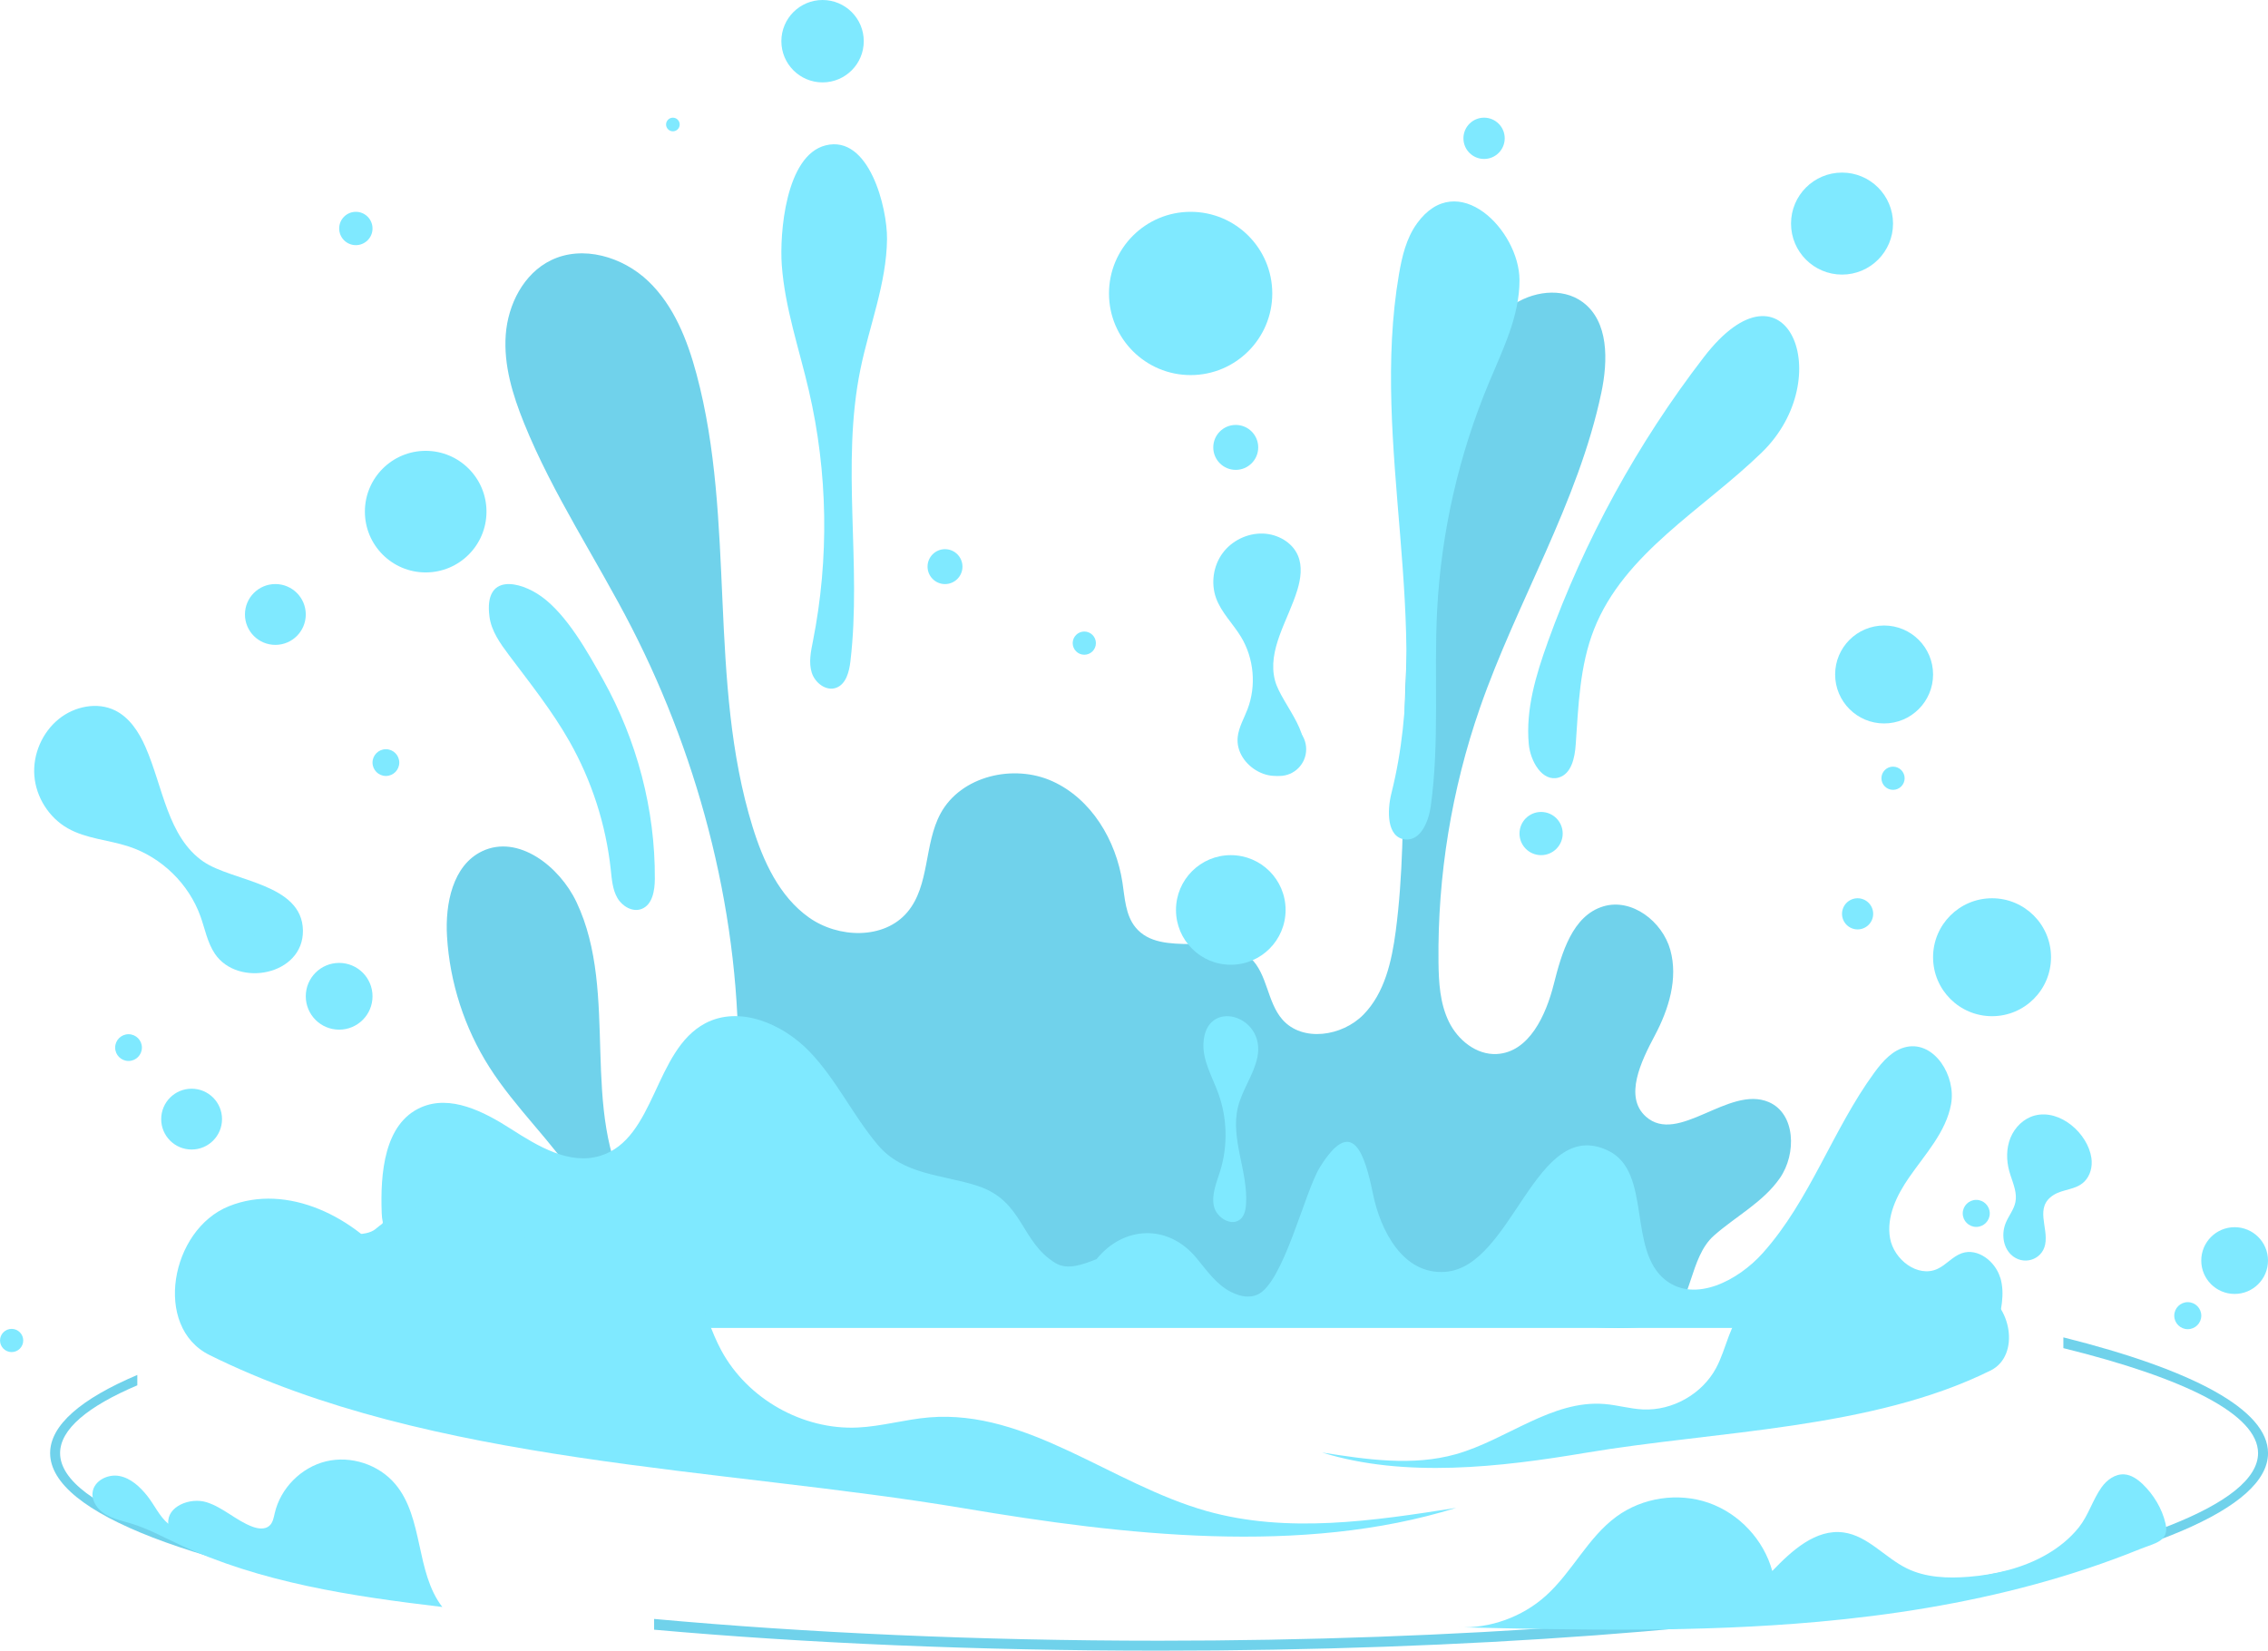 <?xml version="1.0" encoding="UTF-8"?>
<svg id="Layer_2" data-name="Layer 2" xmlns="http://www.w3.org/2000/svg" viewBox="0 0 805.36 586.18">
  <defs>
    <style>
      .cls-1 {
        fill: #70d2eb;
      }

      .cls-1, .cls-2 {
        stroke-width: 0px;
      }

      .cls-2 {
        fill: #7fe9ff;
      }
    </style>
  </defs>
  <g id="Layer_1-2" data-name="Layer 1">
    <g>
      <g>
        <path class="cls-1" d="m153.02,565.44c-80.28-12.3-131.68-30.05-131.68-49.41,0-8.44,9.76-16.57,27.42-24.08v-3.68c-19.97,8.47-30.96,17.84-30.96,27.76,0,21.55,51.94,40.55,135.22,53.32v-3.91Z"/>
        <path class="cls-1" d="m732.7,474.94v3.81c43.42,10.72,69.13,23.6,69.13,37.29,0,36.11-178.71,66.61-390.24,66.61-64.16,0-125.28-2.81-179.32-7.73v3.82c53.51,4.77,114.34,7.44,179.32,7.44,220.81,0,393.78-30.81,393.78-70.15,0-15.47-26.77-29.62-72.66-41.1Z"/>
      </g>
      <path class="cls-1" d="m238.88,436.96c24.69,4.18,22.97-41.74,23.25-55.84,1.07-54.3-13.14-110.11-37.86-158.3-12.49-24.32-27.93-47.2-38.18-72.55-4.04-10-7.3-20.65-6.5-31.4.79-10.76,6.34-21.69,16.03-26.43,11.28-5.52,25.5-1.26,34.58,7.41,9.08,8.67,13.88,20.87,17.13,33,14.03,52.3,3.92,109.07,19.92,160.8,3.79,12.26,9.49,24.68,19.95,32.13,10.46,7.45,26.71,7.96,34.99-1.85,8.03-9.51,5.87-24.11,11.8-35.05,7.23-13.35,25.95-17.71,39.77-11.42,13.82,6.29,22.54,20.94,24.82,35.95.84,5.52,1.08,11.53,4.6,15.87,9.2,11.33,30.36.96,40.95,11.01,5.97,5.67,5.81,15.57,11.24,21.76,7.12,8.12,21.22,5.98,28.78-1.73,7.55-7.71,10.06-18.96,11.47-29.66,2.59-19.68,2.59-39.59,2.82-59.44.55-47.71,2.78-96.79,22.3-140.32,3.74-8.33,8.32-16.68,15.7-22.06,7.38-5.38,18.19-6.99,25.54-1.57,9.34,6.88,9.04,20.83,6.65,32.18-8.26,39.2-29.98,74.14-43.13,111.98-10.05,28.93-15.05,59.6-14.7,90.22.08,7.24.52,14.7,3.7,21.2,3.18,6.5,9.76,11.83,16.99,11.45,11.45-.6,17.45-13.68,20.25-24.79,2.8-11.12,6.62-24.34,17.6-27.64,10.09-3.03,20.96,5.32,23.78,15.47,2.82,10.15-.54,21.05-5.49,30.36-4.92,9.26-11.01,21.81-3.2,28.81,11.48,10.27,29.46-11.2,43.63-5.15,9.58,4.09,9.91,18.41,3.99,26.97-5.91,8.57-15.63,13.56-23.44,20.46-8.79,7.77-7.76,24.37-16.37,29.71-10.31,6.39-39.2.93-51.34.94-37.02.03-74.05.05-111.07.05-36.25,0-72.51,0-108.76-.01-18.51,0-37.02-.02-55.54-.03-5.84,0-51.34-3.65-53.22-.05,8.03-15.4,2.68-34.64-6.73-49.25-9.41-14.61-22.51-26.56-31.83-41.22-8.82-13.87-14.04-30.01-15.02-46.42-.69-11.56,2.02-25.22,12.47-30.22,12.75-6.09,27.46,5.3,33.51,18.07,15.46,32.58.71,74.44,19.26,105.37,2.6,4.33,6.05,8.48,10.81,10.15,1.44.5,2.79.86,4.08,1.07Z"/>
      <path class="cls-2" d="m710.28,453.75c-1.72-5.79-7.97-10.7-13.67-8.7-3.25,1.14-5.51,4.14-8.64,5.57-7.02,3.21-15.47-3.32-16.82-10.92-1.34-7.6,2.34-15.17,6.73-21.52,5.75-8.32,13.13-16.13,14.94-26.08,1.81-9.95-5.82-22.33-15.74-20.34-4.94.99-8.57,5.12-11.54,9.19-14.83,20.32-22.82,45.32-39.61,64.06-8.76,9.78-23.97,17.67-34.38,9.67-13.83-10.63-4.76-38.47-20.47-46.05-25.89-12.5-33.76,41.13-57.77,43.02-15.21,1.19-23.14-14.88-25.74-27.53-2.94-14.28-7.27-28.45-18.96-9.47-5.38,8.73-12.91,41.27-22.21,45.15-2.49,1.04-5.51.87-9.2-.97-5.21-2.59-8.65-7.63-12.36-12.11-10.14-12.23-25.93-11.35-35.44.41-5.1,2.04-10.42,3.95-14.61,1.41-12.55-7.63-11.28-22.11-27.77-27.45-12.28-3.97-26.27-3.81-35.29-14.48-8.86-10.48-14.77-23.3-24.29-33.19-9.52-9.89-24.88-16.44-37.01-10.02-18.18,9.62-17.63,41.02-37.29,47.06-10.92,3.35-22.11-3.39-31.73-9.57-9.62-6.17-21.48-12.24-31.93-7.63-13.06,5.76-14.48,23.4-13.93,37.66.18,4.76,1.52,2.36-2.1,5.45-2.04,1.74-4.97,1.76-7.61,2.22-6.99,1.19-13.2,6.23-15.81,12.82-2.62,6.59-1.55,14.51,2.71,20.17h596.28c1.5-5.85,3.01-12.06,1.29-17.85Z"/>
      <path class="cls-2" d="m132.28,353.8c0,6.54-5.3,11.85-11.85,11.85s-11.85-5.3-11.85-11.85,5.3-11.85,11.85-11.85,11.85,5.3,11.85,11.85Z"/>
      <path class="cls-2" d="m805.36,447.65c0,6.54-5.3,11.85-11.85,11.85s-11.85-5.3-11.85-11.85,5.3-11.85,11.85-11.85,11.85,5.3,11.85,11.85Z"/>
      <circle class="cls-2" cx="137.03" cy="270.81" r="4.75"/>
      <circle class="cls-2" cx="45.64" cy="372.02" r="4.75"/>
      <path class="cls-2" d="m172.75,181.69c0,11.92-9.67,21.59-21.59,21.59s-21.59-9.67-21.59-21.59,9.67-21.59,21.59-21.59,21.59,9.67,21.59,21.59Z"/>
      <path class="cls-2" d="m173.81,219c.67,5.1,3.81,9.49,6.9,13.61,7.5,9.99,15.34,19.8,21.5,30.67,7.94,14,12.97,29.64,14.68,45.63.37,3.41.62,6.97,2.33,9.95,1.71,2.98,5.39,5.16,8.6,3.93,3.87-1.48,4.68-6.52,4.71-10.65.16-24.66-6.37-49.28-18.39-70.8-5.36-9.6-12.8-23-21.92-29.54-7.64-5.47-20.48-8.4-18.41,7.19Z"/>
      <path class="cls-2" d="m108.58,218.21c0,5.96-4.83,10.8-10.8,10.8s-10.8-4.83-10.8-10.8,4.83-10.8,10.8-10.8,10.8,4.83,10.8,10.8Z"/>
      <path class="cls-2" d="m78.84,397.42c0,5.96-4.83,10.8-10.8,10.8s-10.8-4.83-10.8-10.8,4.83-10.8,10.8-10.8,10.8,4.83,10.8,10.8Z"/>
      <path class="cls-2" d="m132.28,81.14c0,3.27-2.65,5.92-5.92,5.92s-5.92-2.65-5.92-5.92,2.65-5.92,5.92-5.92,5.92,2.65,5.92,5.92Z"/>
      <path class="cls-2" d="m277.61,94.15c1.11,15.17,6.17,29.73,9.61,44.54,6.76,29.1,7.26,59.63,1.46,88.94-.74,3.72-1.57,7.62-.43,11.24,1.14,3.62,5.07,6.67,8.64,5.39,3.54-1.27,4.65-5.67,5.09-9.4,4.07-34.42-3.39-69.76,3.55-103.72,3.16-15.46,9.28-30.49,9.45-46.26.12-11.05-6.33-37.16-21.83-33.25-14.23,3.6-16.35,31.45-15.54,42.52Z"/>
      <path class="cls-2" d="m306.72,14.63c0,8.08-6.55,14.63-14.63,14.63s-14.63-6.55-14.63-14.63,6.55-14.63,14.63-14.63,14.63,6.55,14.63,14.63Z"/>
      <path class="cls-2" d="m241.36,44.21c0,1.34-1.09,2.42-2.42,2.42s-2.42-1.09-2.42-2.42,1.09-2.42,2.42-2.42,2.42,1.09,2.42,2.42Z"/>
      <path class="cls-2" d="m341.77,201.22c0,3.42-2.78,6.2-6.2,6.2s-6.2-2.78-6.2-6.2,2.78-6.2,6.2-6.2,6.2,2.78,6.2,6.2Z"/>
      <path class="cls-2" d="m456.51,323.14c0,10.75-8.71,19.46-19.46,19.46s-19.46-8.71-19.46-19.46,8.71-19.46,19.46-19.46,19.46,8.71,19.46,19.46Z"/>
      <path class="cls-2" d="m463.82,266.06c0,5.25-4.25,9.5-9.5,9.5s-9.5-4.25-9.5-9.5,4.25-9.5,9.5-9.5,9.5,4.25,9.5,9.5Z"/>
      <path class="cls-2" d="m549.57,228.14c-4.18,11.6-7.83,23.78-6.71,36.06.55,6.09,4.78,13.62,10.65,11.92,4.51-1.31,5.7-7.03,6.02-11.71.96-13.83,1.43-27.99,6.49-40.89,10.67-27.15,38.67-42.51,59.59-62.84,27.22-26.44,8.72-71.92-20.59-33.84-23.57,30.63-42.36,64.93-55.46,101.29Z"/>
      <path class="cls-2" d="m672.21,79.4c0,10-8.11,18.11-18.11,18.11s-18.11-8.11-18.11-18.11,8.11-18.11,18.11-18.11,18.11,8.11,18.11,18.11Z"/>
      <path class="cls-2" d="m534.32,49.12c0,4.05-3.28,7.33-7.33,7.33s-7.33-3.28-7.33-7.33,3.28-7.33,7.33-7.33,7.33,3.28,7.33,7.33Z"/>
      <path class="cls-2" d="m503.14,79.39c-3.76,5.21-5.29,11.67-6.37,18-10.41,60.77,12.38,124.42-2.66,184.21-1.6,6.34-1.7,15.75,4.8,16.5,5.48.63,8.38-6.26,9.14-11.73,3.2-22.99,1.07-46.37,2.27-69.56,1.43-27.77,7.69-55.28,18.41-80.93,4.92-11.78,10.89-23.68,10.84-36.45-.08-17.67-22.02-40.01-36.43-20.05Z"/>
      <path class="cls-2" d="m427.33,370.59c-.25,6.18,3.16,11.82,5.27,17.63,3.2,8.79,3.45,18.63.7,27.57-1.26,4.11-3.16,8.33-2.25,12.53.91,4.2,6.5,7.49,9.58,4.49,1.32-1.29,1.7-3.25,1.83-5.08.81-11.59-5.61-23.22-2.88-34.51,1.49-6.17,5.59-11.49,6.9-17.71,3.16-15.13-18.48-21.32-19.14-4.92Z"/>
      <path class="cls-2" d="m452.76,241.71c-2.89-10.89,4.67-21.47,7.94-32.25,1.2-3.96,1.81-8.36.19-12.17-2-4.74-7.22-7.63-12.36-7.81-5.56-.2-11.14,2.51-14.42,7-3.28,4.49-4.17,10.63-2.3,15.87,1.85,5.17,6.03,9.12,8.87,13.81,4.62,7.63,5.49,17.41,2.3,25.73-1.23,3.22-3.05,6.28-3.46,9.7-1.27,10.57,13.74,19.13,21.14,10.26,7.78-9.34-5.6-21.46-7.9-30.15Z"/>
      <path class="cls-2" d="m72.27,306.01c-12.79-8.79-14.38-26.61-20.64-40.81-2.3-5.22-5.61-10.35-10.72-12.89-6.34-3.15-14.38-1.49-19.92,2.93-5.98,4.78-9.39,12.62-8.79,20.25.6,7.64,5.18,14.85,11.83,18.64,6.57,3.74,14.48,4.11,21.67,6.47,11.67,3.83,21.35,13.26,25.49,24.82,1.6,4.47,2.45,9.3,5.09,13.24,8.16,12.18,31.52,7.66,31.29-8.25-.25-16.73-25.1-17.39-35.3-24.41Z"/>
      <path class="cls-2" d="m446.79,158.88c0,4.4-3.57,7.98-7.98,7.98s-7.98-3.57-7.98-7.98,3.57-7.98,7.98-7.98,7.98,3.57,7.98,7.98Z"/>
      <path class="cls-2" d="m686.43,239.52c0,9.6-7.79,17.39-17.39,17.39s-17.39-7.79-17.39-17.39,7.79-17.39,17.39-17.39,17.39,7.79,17.39,17.39Z"/>
      <path class="cls-2" d="m389.15,228.39c0,2.28-1.85,4.12-4.12,4.12s-4.12-1.85-4.12-4.12,1.85-4.12,4.12-4.12,4.12,1.85,4.12,4.12Z"/>
      <path class="cls-2" d="m676.33,276.37c0,2.28-1.85,4.12-4.12,4.12s-4.12-1.85-4.12-4.12,1.85-4.12,4.12-4.12,4.12,1.85,4.12,4.12Z"/>
      <circle class="cls-2" cx="86.99" cy="334.98" r="4.12"/>
      <path class="cls-2" d="m8.25,476.03c0,2.28-1.85,4.12-4.12,4.12s-4.12-1.85-4.12-4.12,1.85-4.12,4.12-4.12,4.12,1.85,4.12,4.12Z"/>
      <path class="cls-2" d="m665.16,324.52c0,3.05-2.48,5.53-5.53,5.53s-5.53-2.48-5.53-5.53,2.48-5.53,5.53-5.53,5.53,2.48,5.53,5.53Z"/>
      <path class="cls-2" d="m728.31,339.93c0,11.56-9.37,20.94-20.94,20.94s-20.94-9.37-20.94-20.94,9.37-20.94,20.94-20.94,20.94,9.37,20.94,20.94Z"/>
      <circle class="cls-2" cx="422.79" cy="104.21" r="28.99"/>
      <path class="cls-2" d="m714.02,417.64c1.01,3.08,2.29,6.17,1.64,9.3-.54,2.63-2.37,4.8-3.4,7.28-1.56,3.74-1.08,8.48,1.83,11.3,4.17,4.05,11,2.05,12.14-3.57,1.24-6.12-3.83-13.21,2.92-17.54,3.44-2.21,7.92-1.78,10.97-4.77,2.16-2.11,2.96-5.36,2.54-8.36-1.22-8.69-11.03-17.49-20.11-15.14-3.92,1.02-7.1,4.16-8.63,7.91-1.52,3.75-1.5,8.01-.42,11.91.15.55.33,1.11.51,1.66Z"/>
      <path class="cls-2" d="m706.56,430.9c0,2.65-2.15,4.8-4.8,4.8s-4.8-2.15-4.8-4.8,2.15-4.8,4.8-4.8,4.8,2.15,4.8,4.8Z"/>
      <path class="cls-2" d="m781.67,467.22c0,2.65-2.15,4.8-4.8,4.8s-4.8-2.15-4.8-4.8,2.15-4.8,4.8-4.8,4.8,2.15,4.8,4.8Z"/>
      <path class="cls-2" d="m554.91,296.01c0,4.23-3.43,7.67-7.67,7.67s-7.67-3.43-7.67-7.67,3.43-7.67,7.67-7.67,7.67,3.43,7.67,7.67Z"/>
      <path class="cls-2" d="m74.35,481.17c-20.05-9.94-13.84-44.45,6.91-52.81,20.75-8.36,45,3.82,58.6,21.59-2.16-14.44,11.66-28.98,26.19-27.55,14.53,1.43,25.25,18.4,20.31,32.14,4.78-20.6,34.87-29.59,50.17-15,10.83,10.33,12.49,26.82,19.59,40,9.28,17.22,28.89,28.32,48.43,27.4,8.56-.4,16.9-2.9,25.44-3.6,34.87-2.86,64.73,23.73,98.4,33.24,28.68,8.1,59.22,3.53,88.66-1.1-54.71,17.04-118.17,9.67-174.67.16-86.57-14.57-189.37-15.48-268.03-54.46Z"/>
      <path class="cls-2" d="m706.83,486.71c10.75-5.33,7.42-23.83-3.71-28.31-11.13-4.48-24.13,2.05-31.42,11.57,1.16-7.74-6.25-15.54-14.04-14.77-7.79.77-13.54,9.86-10.89,17.23-2.56-11.04-18.69-15.87-26.9-8.04-5.8,5.54-6.7,14.38-10.5,21.44-4.97,9.23-15.49,15.18-25.97,14.69-4.59-.22-9.06-1.56-13.64-1.93-18.7-1.53-34.7,12.72-52.76,17.82-15.37,4.34-31.75,1.89-47.53-.59,29.33,9.13,63.35,5.19,93.64.09,46.41-7.81,101.53-8.3,143.69-29.2Z"/>
      <path class="cls-2" d="m517.97,577.88c11.22.44,22.56-3.65,30.91-11.15,9.39-8.42,14.94-20.71,25.12-28.16,9.26-6.78,21.91-8.67,32.74-4.88,10.84,3.78,19.56,13.13,22.59,24.2,6.91-7.21,15.44-15.03,25.34-13.68,8.58,1.18,14.61,8.89,22.37,12.72,6.77,3.35,14.65,3.62,22.18,3.01,9.33-.75,19.13-3.1,27.43-7.86,4.37-2.51,8.37-5.71,11.52-9.65,3.44-4.31,4.9-9.76,8.07-14.23,1.87-2.64,4.83-4.82,8.06-4.62,2.55.16,4.79,1.76,6.63,3.53,3.83,3.7,6.79,8.62,8.02,13.82,1.55,6.5-3.82,7.07-9.04,9.18-12.18,4.94-24.69,9.08-37.37,12.53-25.18,6.85-51.05,10.97-77.02,13.3-42.38,3.81-85.02,2.92-127.56,1.93Z"/>
      <path class="cls-2" d="m59.76,541.12c-.62-6.13,7.71-9.48,13.59-7.65,5.88,1.84,10.49,6.52,16.27,8.68,1.98.74,4.44,1.09,6.03-.31,1.26-1.1,1.54-2.9,1.92-4.53,2.05-8.84,9.39-16.23,18.21-18.36,8.82-2.12,18.72,1.12,24.57,8.06,10.14,12.03,7.11,31.19,16.71,43.66-32.25-3.85-64.37-8.58-93.78-22.36-5.52-2.59-10.91-5.52-16.74-7.29-3.08-.94-6.3-1.57-9.06-3.22s-5.01-4.68-4.6-7.87c.53-4.11,5.4-6.55,9.48-5.78,4.07.76,7.33,3.81,9.92,7.05,2.59,3.24,4.29,7.28,7.48,9.92Z"/>
    </g>
  </g>
</svg>
